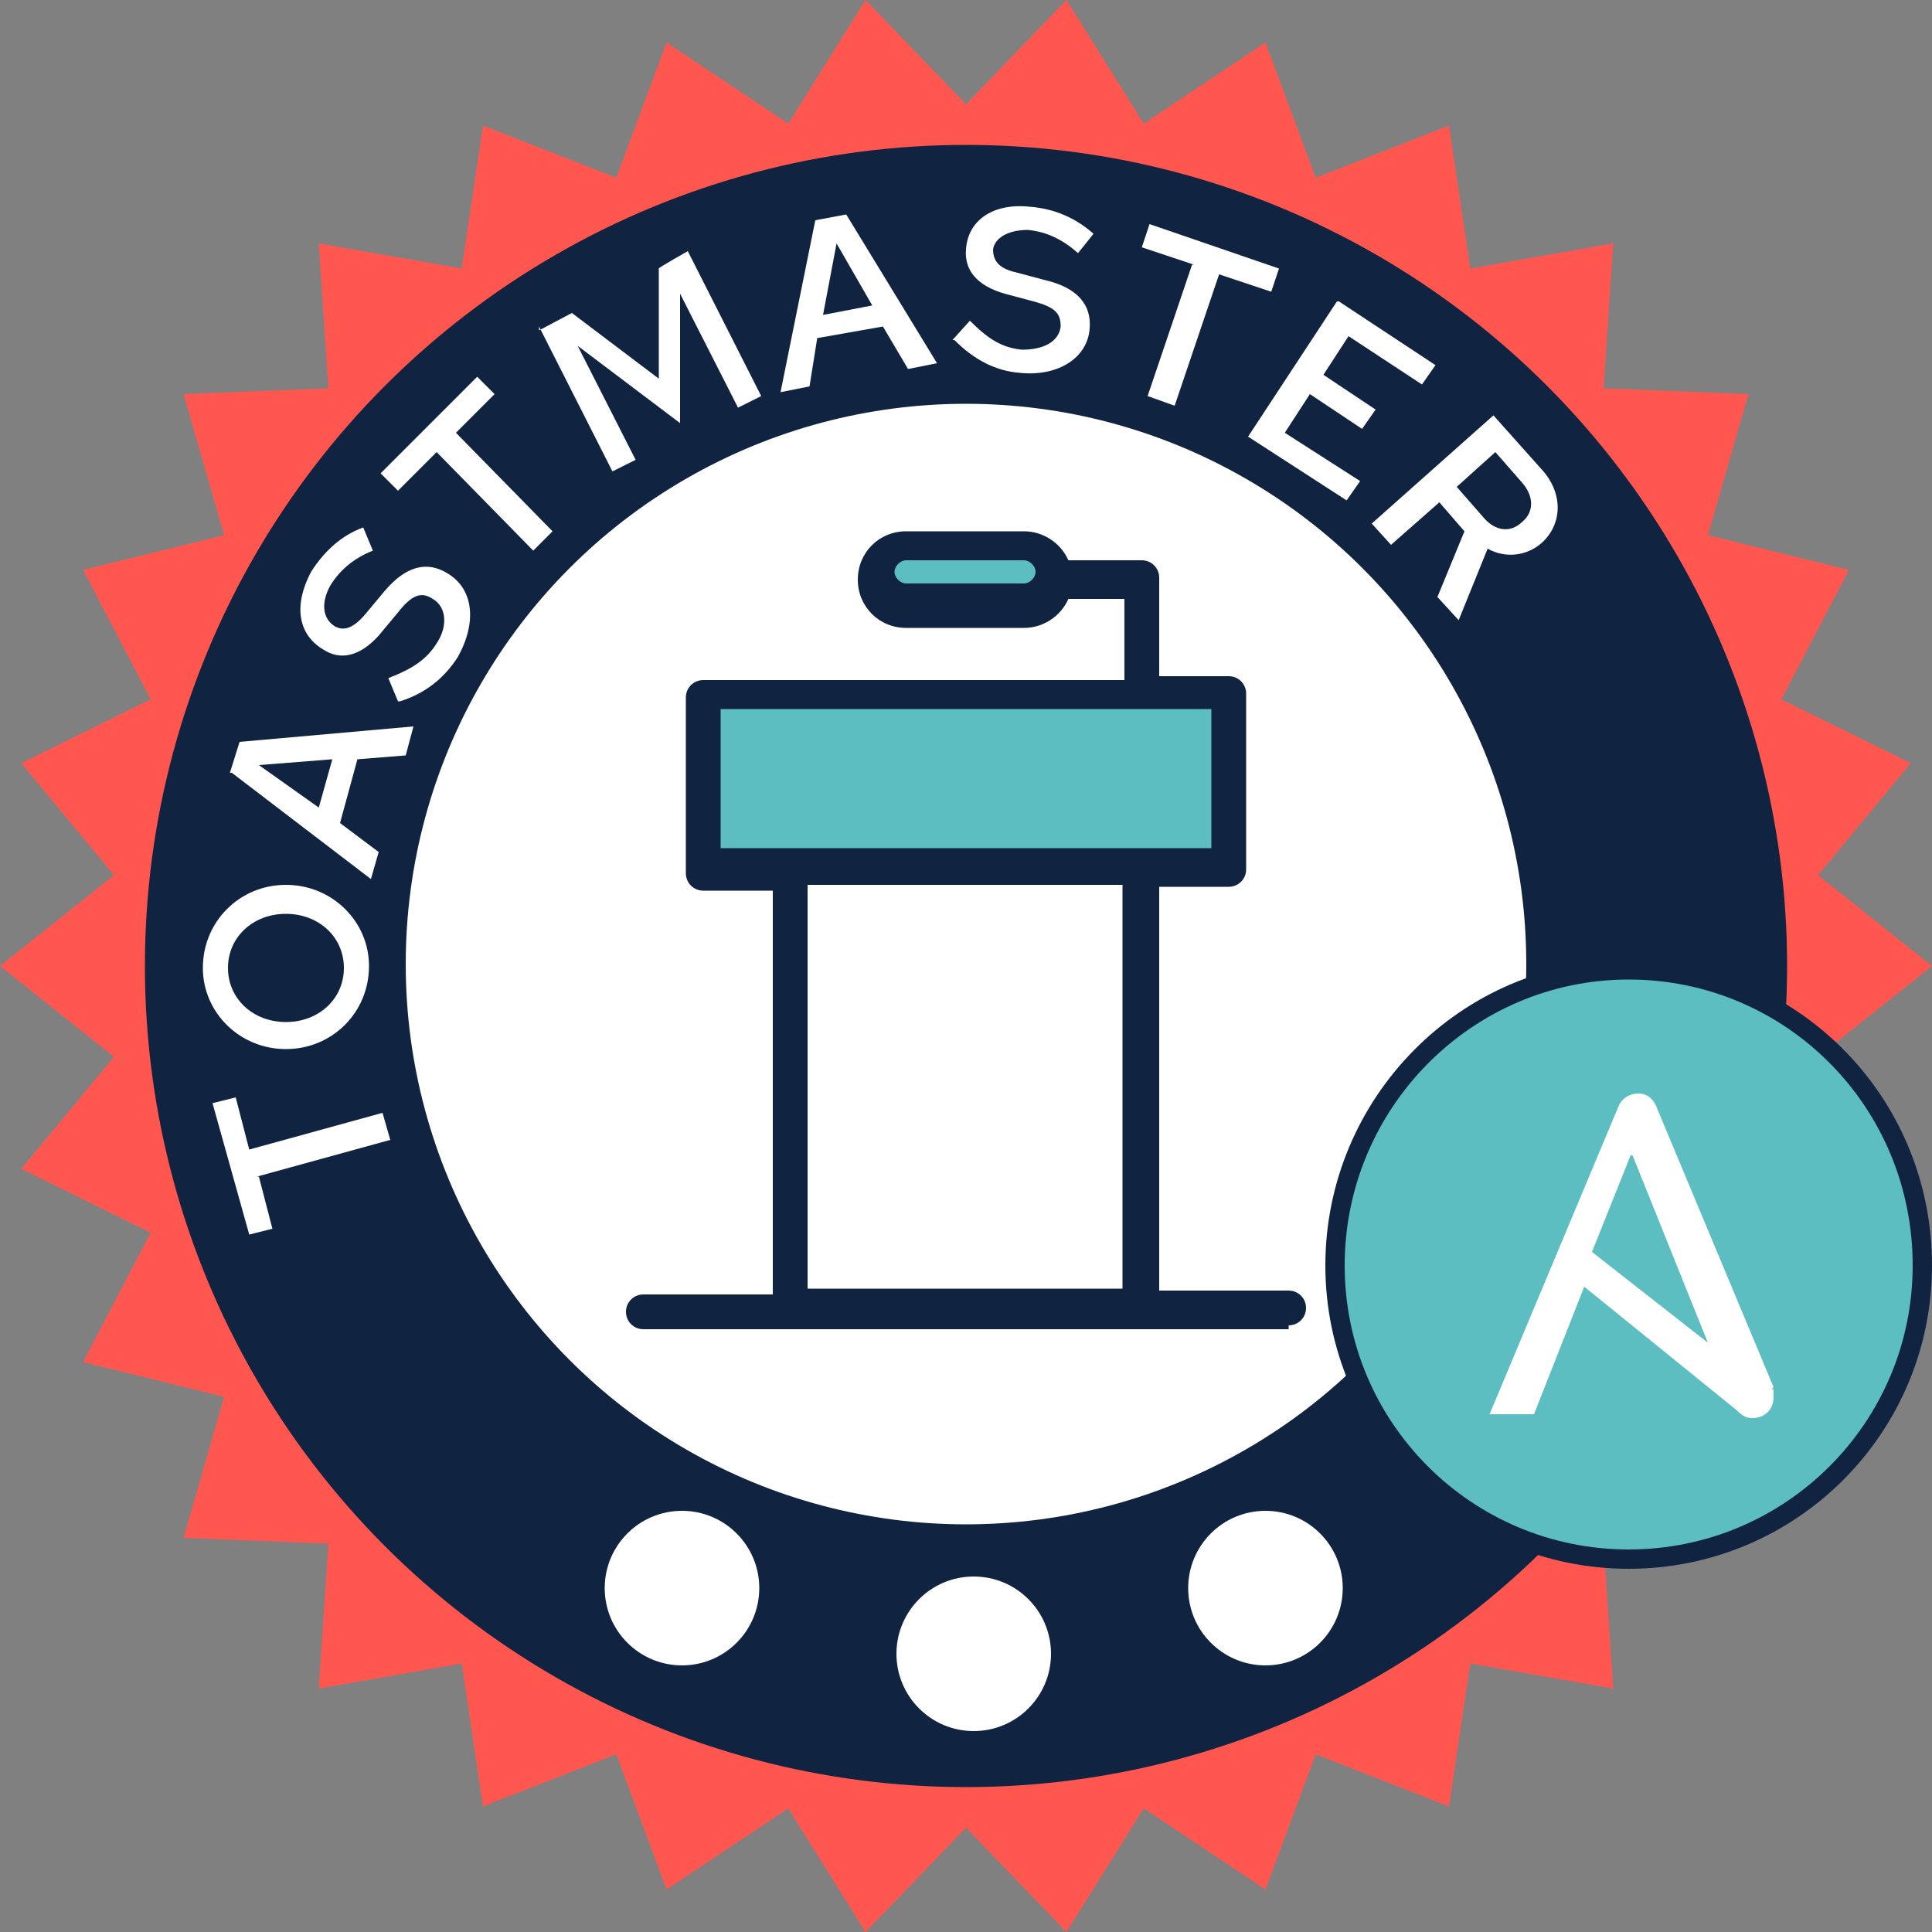 <?xml version="1.0" encoding="UTF-8"?>
<svg id="Layer_1" data-name="Layer 1" xmlns="http://www.w3.org/2000/svg" version="1.1" viewBox="0 0 100 100">
  <rect x="0" y="0" width="100" height="100" fill="#808080" stroke="none"/>
  <defs>
    <style>
      .cls-1 {
        fill: #102441;
      }

      .cls-1, .cls-2, .cls-3, .cls-4 {
        stroke-width: 0px;
      }

      .cls-2, .cls-5 {
        fill: #5cbec1;
      }

      .cls-3 {
        fill: #ff5750;
      }

      .cls-4 {
        fill: #fff;
      }

      .cls-5 {
        stroke: #102441;
        stroke-miterlimit: 10;
      }
    </style>
  </defs>
  <g>
    <polygon class="cls-3" points="94.1 54.7 100 50 94.1 45.3 98.9 39.5 92.2 36.2 95.7 29.5 88.4 27.7 90.5 20.4 83 20.1 83.5 12.6 76.1 13.9 75 6.5 68.1 9.2 65.5 2.2 59.2 6.4 55.2 0 50 5.4 44.8 0 40.8 6.4 34.5 2.2 31.9 9.2 25 6.5 23.9 13.9 16.5 12.6 17 20.1 9.5 20.4 11.6 27.7 4.3 29.5 7.8 36.2 1.1 39.5 5.9 45.3 0 50 5.9 54.7 1.1 60.5 7.8 63.8 4.3 70.5 11.6 72.3 9.5 79.6 17 79.9 16.5 87.4 23.9 86.1 25 93.5 31.9 90.8 34.5 97.8 40.8 93.6 44.8 100 50 94.6 55.2 100 59.2 93.6 65.5 97.8 68.1 90.8 75 93.5 76.1 86.1 83.5 87.4 83 79.9 90.5 79.6 88.4 72.3 95.7 70.5 92.2 63.8 98.9 60.5 94.1 54.7"/>
    <circle class="cls-1" cx="50" cy="50" r="42.5"/>
    <g>
      <path class="cls-4" d="M13.4,60.9l.7,2.7-1.2.3-1.9-6.8,1.2-.3.7,2.7,6.9-1.9.4,1.4-6.9,1.9Z"/>
      <path class="cls-4" d="M14.8,54.3c-2.4,0-4.3-1.9-4.3-4.2,0-2.4,1.9-4.3,4.3-4.3s4.3,1.9,4.3,4.2c0,2.4-1.9,4.3-4.3,4.3ZM14.8,47.3c-1.7,0-3,1.2-3,2.8,0,1.6,1.3,2.8,3,2.8,1.7,0,3-1.2,3-2.8,0-1.6-1.3-2.8-3-2.8Z"/>
      <path class="cls-4" d="M11.9,40l.5-1.6,9-.8-.4,1.5-2.5.2-.9,3.3,2,1.5-.4,1.4-7.2-5.5ZM17.2,39.3l-3.8.3,3.1,2.2.7-2.5Z"/>
      <path class="cls-4" d="M20.6,36.3l-.5-1.2c1.3-.5,2-1,2.5-1.8.6-.9.5-1.9-.2-2.3-.6-.4-1.1-.2-1.8.7l-1,1.2c-1,1.1-2,1.3-2.9.7-1.3-.8-1.5-2.3-.6-4,.7-1.1,1.6-1.9,2.7-2.3l.5,1.2c-1,.4-1.7,1-2.2,1.8-.5.9-.4,1.7.2,2.1.5.3,1,.1,1.6-.6l1-1.2c1.1-1.3,2.2-1.6,3.3-.9,1.3.8,1.5,2.5.5,4.3-.7,1.1-1.7,1.9-3,2.3Z"/>
      <path class="cls-4" d="M22.6,23.4l-2,2-.9-.9,5-5,.9.9-2,2,5,5.1-1,1-5-5.1Z"/>
      <path class="cls-4" d="M27.9,17.1l1.7-.9,4.5,3.4v-5.7c-.1,0,1.5-.9,1.5-.9l3.8,7.5-1.2.6-3-5.9v6.7c0,0-5.3-4-5.3-4l3,5.9-1.2.6-3.8-7.5Z"/>
      <path class="cls-4" d="M42.2,11.4l1.6-.3,4.7,7.7-1.5.3-1.3-2.2-3.4.6-.4,2.5-1.5.3,1.8-8.9ZM45.2,15.9l-1.9-3.3-.7,3.7,2.6-.5Z"/>
      <path class="cls-4" d="M49.3,17.6l.9-1c1,1,1.7,1.4,2.7,1.5,1.1,0,1.9-.4,2-1.2,0-.7-.3-1-1.4-1.3l-1.5-.4c-1.4-.4-2.1-1.2-2-2.3.1-1.5,1.4-2.4,3.3-2.2,1.3.1,2.4.6,3.3,1.4l-.8,1c-.8-.7-1.6-1.1-2.6-1.2-1,0-1.7.4-1.8,1,0,.6.3,1,1.2,1.2l1.5.4c1.7.4,2.4,1.3,2.3,2.5-.1,1.5-1.6,2.5-3.6,2.3-1.3-.1-2.4-.7-3.4-1.7Z"/>
      <path class="cls-4" d="M61.8,13.7l-2.7-.9.4-1.2,6.7,2.3-.4,1.2-2.7-.9-2.3,6.8-1.4-.5,2.3-6.8Z"/>
      <path class="cls-4" d="M69.3,15.6l5,3.3-.7,1-3.8-2.5-1.3,2,2.7,1.8-.7,1-2.7-1.8-1.3,2,3.9,2.5-.7,1-5.1-3.3,4.6-7Z"/>
      <path class="cls-4" d="M77.3,21.5l2.5,2.8c1.1,1.2,1.1,2.8,0,3.8-.8.7-1.9.8-2.8.3l-1.5,3.7-1.1-1.2,1.4-3.4-1.3-1.5-2.5,2.2-1-1.1,6.3-5.6ZM76.8,26.8c.6.7,1.4.8,2,.2.6-.5.6-1.3,0-2l-1.4-1.6-2,1.8,1.4,1.6Z"/>
    </g>
    <circle class="cls-4" cx="50" cy="49.9" r="29"/>
    <g>
      <path class="cls-5" d="M99.5,65.5c0,8.4-6.8,15.2-15.2,15.2s-15.2-6.8-15.2-15.2,6.8-15.3,15.2-15.3,15.2,6.8,15.2,15.3"/>
      <path class="cls-4" d="M84.5,59.8l3.9,9.7-6-4.7,2-5ZM91.8,71.8l-6.1-14.6c-.2-.4-.5-.6-.9-.6s-.8.2-1,.6l-6.7,16h2.3l2.6-6.6,7.9,6.4c.3.3.5.4.8.4.6,0,1.1-.4,1.1-1.1s0-.3-.1-.4"/>
    </g>
    <circle class="cls-4" cx="65.5" cy="82.2" r="4"/>
    <circle class="cls-4" cx="50.4" cy="85.6" r="4"/>
    <circle class="cls-4" cx="35.3" cy="82.2" r="4"/>
    <rect class="cls-2" x="36.5" y="35.9" width="26.8" height="8.8"/>
    <rect class="cls-2" x="45.7" y="28.4" width="8.5" height="2.5"/>
  </g>
  <path class="cls-1" d="M66.7,68.6c.5,0,.9-.4.9-.9,0-.5-.4-.9-.9-.9h-6.7v-20.9h3.6c.5,0,.9-.4.9-.9h0v-9.1c0-.5-.4-.9-.9-.9h-3.6v-5.1c0-.5-.4-.9-.9-.9h-3.8c-.4-.9-1.3-1.5-2.3-1.5h-6.1c-1.4,0-2.5,1.1-2.5,2.5,0,1.4,1.1,2.5,2.5,2.5h6.1c1,0,1.9-.6,2.3-1.5h2.9v4.2h-21.8c-.5,0-.9.4-.9.9v9.1c0,.5.4.9.9.9h3.6v20.9h-6.7c-.5,0-.9.4-.9.9,0,.5.4.9.9.9h33.4ZM53,30.2h-6.1c-.3,0-.6-.3-.6-.6s.3-.6.6-.6h6.1c.3,0,.6.3.6.6s-.3.6-.6.6ZM37.3,43.9v-7.2h25.4v7.2h-25.4ZM41.8,66.7v-20.9h16.3v20.9h-16.3Z"/>
</svg>